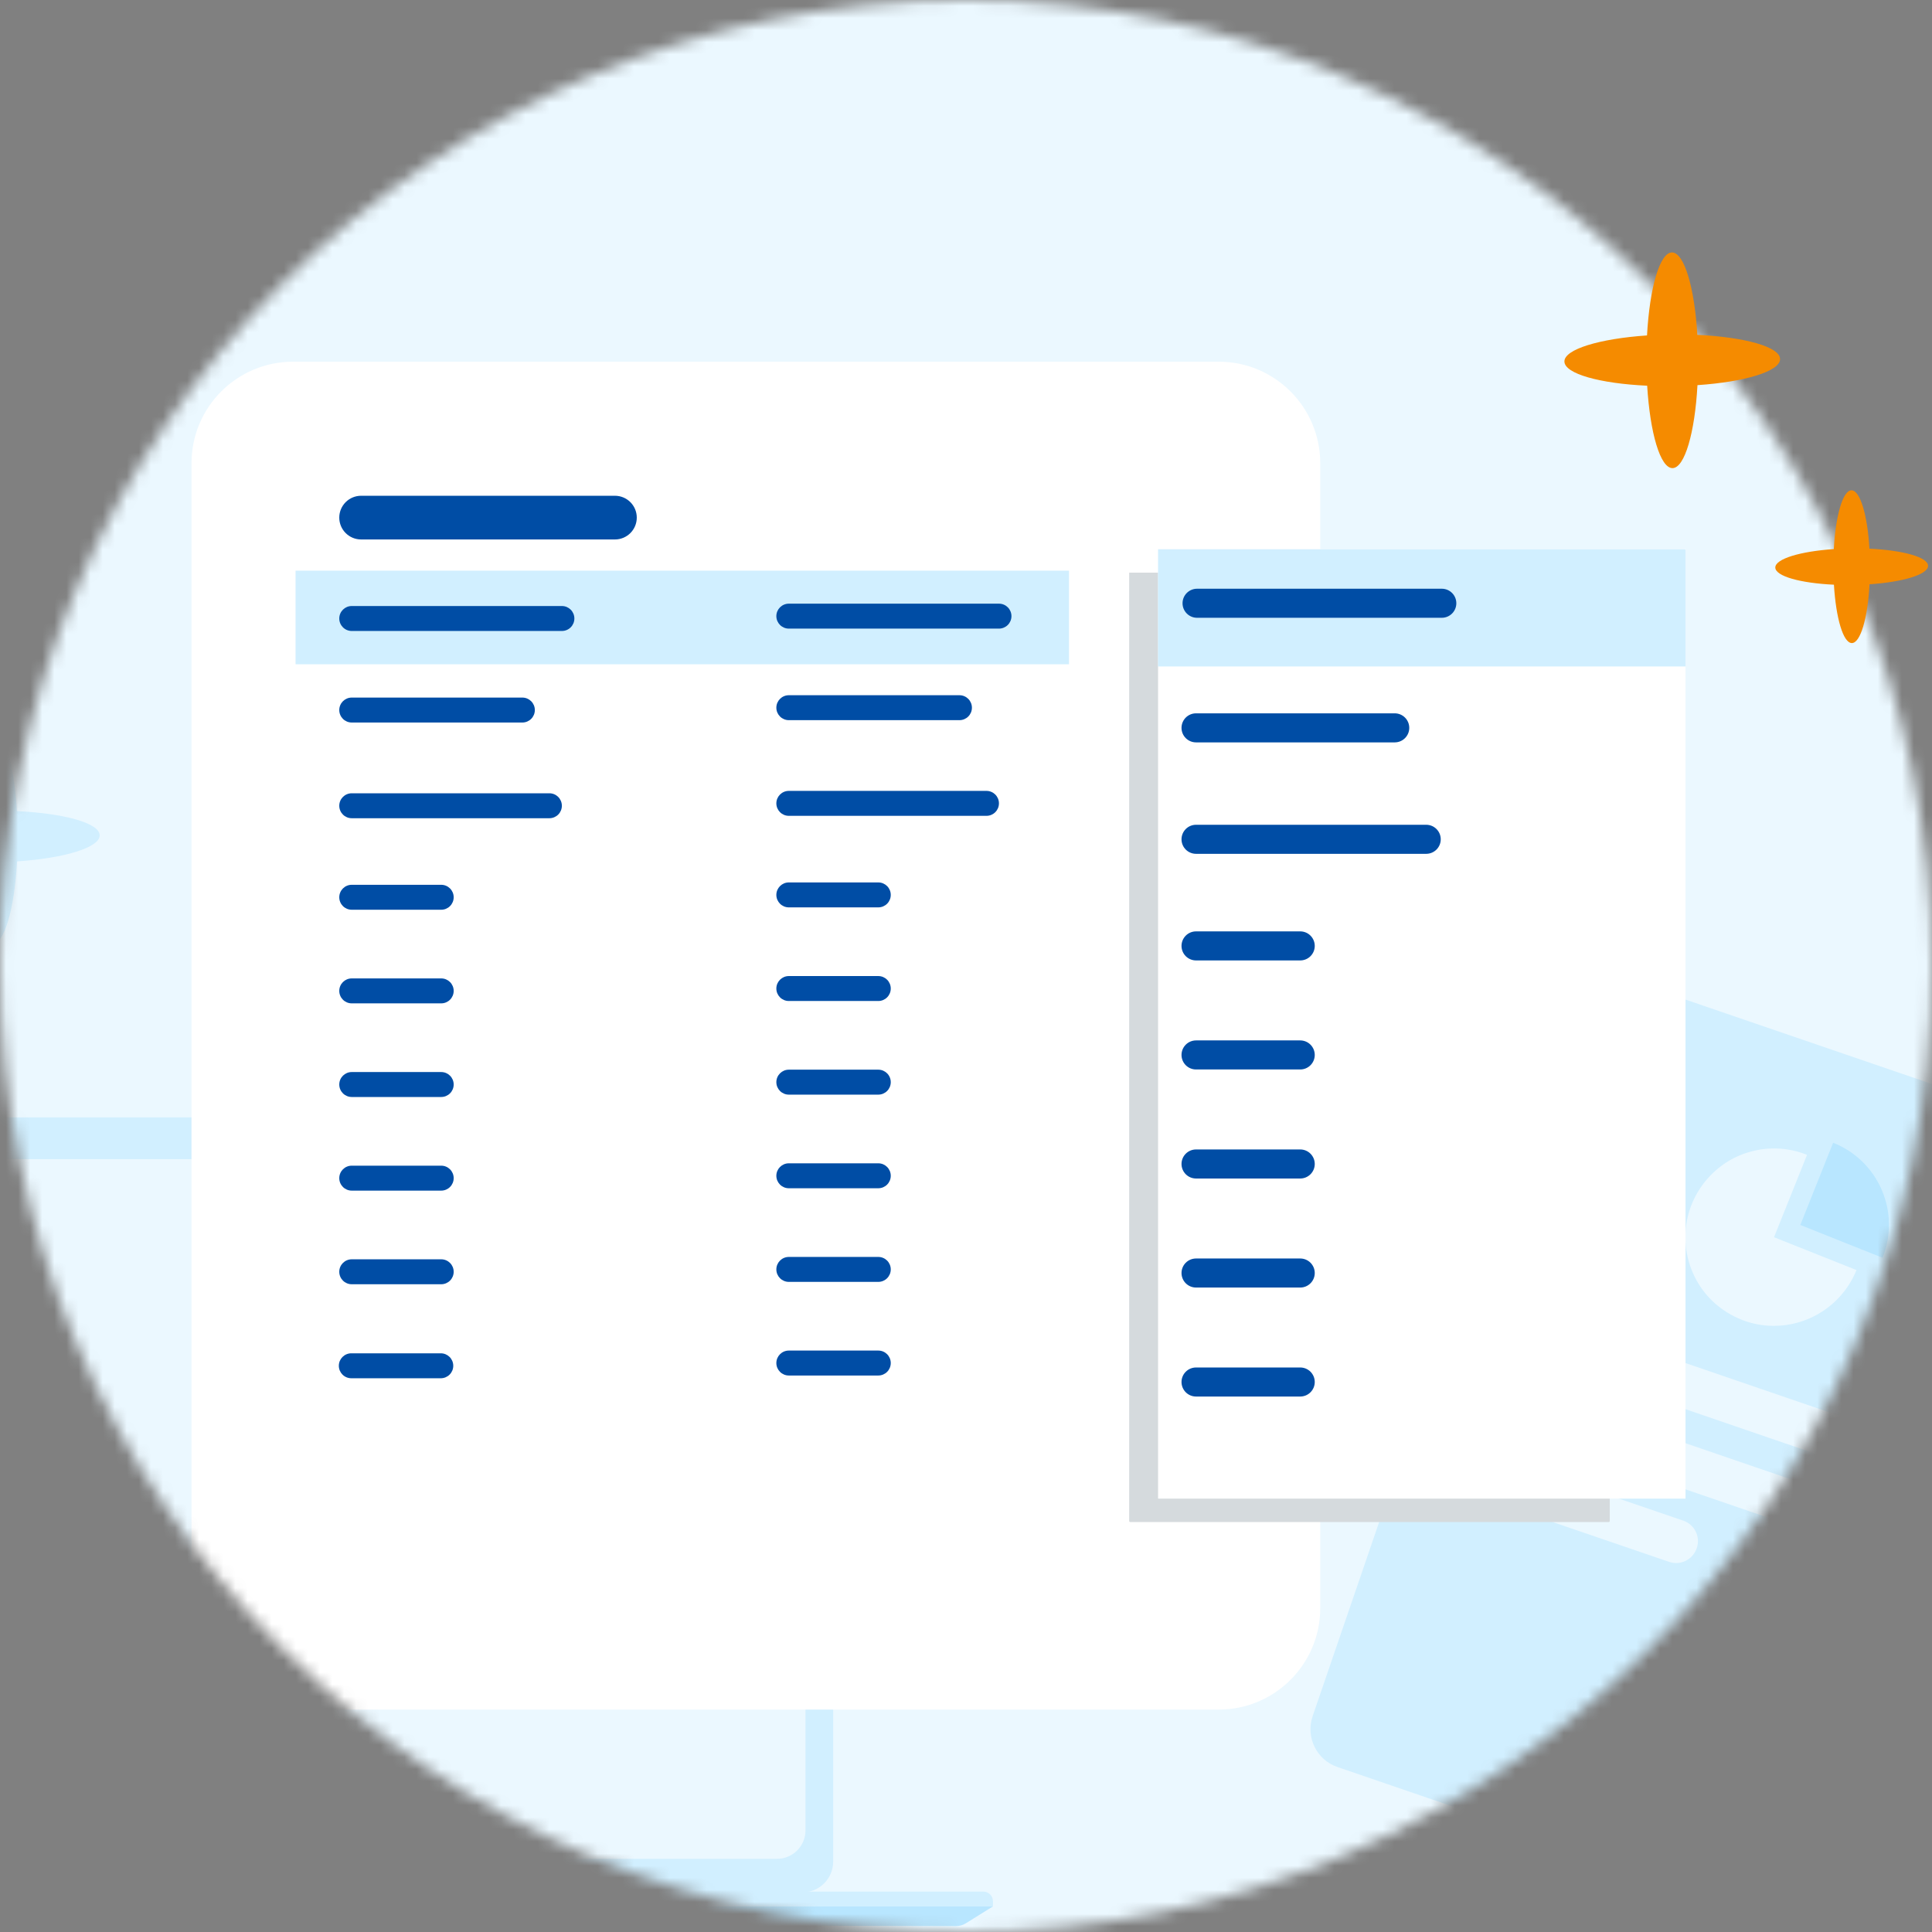 <svg width="160" height="160" viewBox="0 0 160 160" fill="none" xmlns="http://www.w3.org/2000/svg">
<rect x="0" y="0" width="160" height="160" fill="#808080" stroke="none"/>
<mask id="mask0_2672_44851" style="mask-type:alpha" maskUnits="userSpaceOnUse" x="0" y="0" width="160" height="160">
<circle cx="80" cy="80" r="80" fill="#EBF8FF"/>
</mask>
<g mask="url(#mask0_2672_44851)">
<path d="M181.244 4.92495e-06H-35.384C-36.796 -0.001 -38.194 0.296 -39.499 0.876C-40.804 1.456 -41.99 2.307 -42.989 3.38C-43.988 4.453 -44.78 5.727 -45.321 7.129C-45.861 8.531 -46.14 10.034 -46.14 11.552V148.437C-46.14 151.504 -45.006 154.445 -42.989 156.613C-40.972 158.782 -38.236 160 -35.384 160H181.244C184.097 160 186.832 158.782 188.85 156.613C190.867 154.445 192 151.504 192 148.437V11.552C192 10.034 191.722 8.531 191.181 7.129C190.64 5.727 189.848 4.453 188.849 3.38C187.85 2.307 186.664 1.456 185.359 0.876C184.054 0.296 182.656 -0.001 181.244 4.92495e-06Z" fill="#EBF8FF"/>
<path d="M66.458 92.535H-24.616C-26.019 92.535 -27.157 93.675 -27.157 95.081V154.169C-27.157 155.575 -26.019 156.715 -24.616 156.715H66.458C67.861 156.715 68.999 155.575 68.999 154.169V95.081C68.999 93.675 67.861 92.535 66.458 92.535Z" fill="#D1EFFF"/>
<path d="M64.349 95.994H-22.634C-23.936 95.994 -24.992 97.052 -24.992 98.357V151.578C-24.992 152.883 -23.936 153.941 -22.634 153.941H64.349C65.652 153.941 66.708 152.883 66.708 151.578V98.357C66.708 97.052 65.652 95.994 64.349 95.994Z" fill="#EBF8FF"/>
<path d="M82.232 157.89H-37.489L-34.483 159.112C-34.294 159.188 -34.092 159.228 -33.887 159.23L79.156 159.512C79.455 159.514 79.747 159.431 80 159.273L82.229 157.881L82.232 157.89Z" fill="#B8E6FF"/>
<path d="M82.232 157.45C82.231 157.239 82.147 157.036 81.997 156.887C81.848 156.737 81.645 156.653 81.434 156.653H-36.69C-36.902 156.653 -37.104 156.737 -37.254 156.887C-37.404 157.036 -37.488 157.239 -37.489 157.45V157.89H82.232V157.45Z" fill="#D1EFFF"/>
<path d="M15.406 156.628H29.213V156.91C29.213 157.208 29.094 157.495 28.884 157.706C28.673 157.917 28.387 158.036 28.088 158.036H16.523C16.224 158.036 15.938 157.917 15.727 157.706C15.516 157.495 15.398 157.208 15.398 156.91V156.628H15.406Z" fill="#9EDDFF"/>
<path d="M21.097 94.797C21.437 94.797 21.712 94.521 21.712 94.18C21.712 93.84 21.437 93.564 21.097 93.564C20.757 93.564 20.481 93.84 20.481 94.18C20.481 94.521 20.757 94.797 21.097 94.797Z" fill="#B8E6FF"/>
<path d="M174.145 94.62L133.28 80.622C131.544 80.032 129.662 80.949 129.072 82.685L108.705 142.132C108.116 143.867 109.033 145.75 110.768 146.339L151.633 160.338C153.368 160.927 155.251 160.01 155.841 158.275L176.208 98.828C176.797 97.092 175.88 95.209 174.145 94.62Z" fill="#D1EFFF"/>
<path d="M149.635 95.635C148.293 95.095 146.803 94.964 145.395 95.275C143.971 95.57 142.677 96.29 141.662 97.338C140.647 98.386 139.96 99.695 139.698 101.12C139.436 102.544 139.599 104.018 140.172 105.36C140.745 106.703 141.695 107.832 142.923 108.618C144.134 109.404 145.559 109.83 147.016 109.797C148.473 109.781 149.881 109.322 151.076 108.504C152.271 107.685 153.205 106.523 153.745 105.18L146.918 102.462L149.652 95.635H149.635Z" fill="#EBF8FF"/>
<path d="M151.813 94.636L149.095 101.447L155.906 104.165C156.266 103.264 156.446 102.315 156.43 101.349C156.43 100.383 156.217 99.433 155.841 98.549C155.464 97.665 154.907 96.863 154.22 96.192C153.532 95.52 152.713 94.996 151.813 94.636Z" fill="#B8E6FF"/>
<path d="M157.478 119.015L129.007 109.257C128.057 108.93 127.042 109.437 126.715 110.387C126.387 111.336 126.895 112.352 127.844 112.679L156.315 122.437C157.265 122.764 158.28 122.257 158.608 121.307C158.935 120.357 158.427 119.342 157.478 119.015Z" fill="#EBF8FF"/>
<path d="M155.022 124.811L126.551 115.053C125.601 114.726 124.586 115.233 124.259 116.183C123.931 117.132 124.439 118.147 125.388 118.475L153.859 128.233C154.809 128.56 155.84 128.053 156.152 127.103C156.479 126.153 155.971 125.138 155.022 124.811Z" fill="#EBF8FF"/>
<path d="M139.371 125.924L124.21 120.734C123.26 120.406 122.229 120.914 121.918 121.863C121.59 122.813 122.098 123.828 123.048 124.156L138.224 129.345C139.174 129.673 140.189 129.165 140.517 128.216C140.844 127.266 140.336 126.251 139.387 125.924H139.371Z" fill="#EBF8FF"/>
<path d="M100.927 29.954H24.271C19.626 29.954 15.86 33.719 15.86 38.364V133.171C15.86 137.816 19.626 141.581 24.271 141.581H100.927C105.571 141.581 109.337 137.816 109.337 133.171V38.364C109.337 33.719 105.571 29.954 100.927 29.954Z" fill="white"/>
<path fill-rule="evenodd" clip-rule="evenodd" d="M24.478 38.991C24.478 38.609 24.569 38.302 24.677 38.302H88.332C88.443 38.302 88.53 38.594 88.53 38.991V132.546C88.53 132.929 88.443 133.235 88.332 133.235H24.677C24.569 133.235 24.478 132.943 24.478 132.546V38.991Z" fill="white"/>
<path d="M88.53 47.259H24.478V55.013H88.53V47.259Z" fill="#D1EFFF"/>
<path d="M50.926 41.057H29.906C28.907 41.057 28.097 41.867 28.097 42.866C28.097 43.866 28.907 44.676 29.906 44.676H50.926C51.925 44.676 52.735 43.866 52.735 42.866C52.735 41.867 51.925 41.057 50.926 41.057Z" fill="#004DA5"/>
<path d="M46.534 50.188H29.13C28.559 50.188 28.097 50.651 28.097 51.221C28.097 51.792 28.559 52.255 29.13 52.255H46.534C47.105 52.255 47.567 51.792 47.567 51.221C47.567 50.651 47.105 50.188 46.534 50.188Z" fill="#004DA5"/>
<path d="M43.26 57.77H29.13C28.559 57.77 28.097 58.233 28.097 58.803C28.097 59.374 28.559 59.836 29.13 59.836H43.26C43.83 59.836 44.293 59.374 44.293 58.803C44.293 58.233 43.83 57.77 43.26 57.77Z" fill="#004DA5"/>
<path d="M45.498 65.696H29.13C28.559 65.696 28.097 66.158 28.097 66.729C28.097 67.299 28.559 67.762 29.13 67.762H45.498C46.069 67.762 46.531 67.299 46.531 66.729C46.531 66.158 46.069 65.696 45.498 65.696Z" fill="#004DA5"/>
<path d="M36.539 73.275H29.13C28.559 73.275 28.097 73.737 28.097 74.308C28.097 74.879 28.559 75.341 29.13 75.341H36.539C37.11 75.341 37.572 74.879 37.572 74.308C37.572 73.737 37.11 73.275 36.539 73.275Z" fill="#004DA5"/>
<path d="M36.539 81.028H29.13C28.559 81.028 28.097 81.491 28.097 82.061C28.097 82.632 28.559 83.094 29.13 83.094H36.539C37.11 83.094 37.572 82.632 37.572 82.061C37.572 81.491 37.11 81.028 36.539 81.028Z" fill="#004DA5"/>
<path d="M36.539 96.536H29.13C28.559 96.536 28.097 96.998 28.097 97.569C28.097 98.139 28.559 98.602 29.13 98.602H36.539C37.11 98.602 37.572 98.139 37.572 97.569C37.572 96.998 37.11 96.536 36.539 96.536Z" fill="#004DA5"/>
<path d="M36.539 88.782H29.13C28.559 88.782 28.097 89.245 28.097 89.815C28.097 90.386 28.559 90.848 29.13 90.848H36.539C37.11 90.848 37.572 90.386 37.572 89.815C37.572 89.245 37.11 88.782 36.539 88.782Z" fill="#004DA5"/>
<path d="M36.539 104.29H29.13C28.559 104.29 28.097 104.752 28.097 105.323C28.097 105.893 28.559 106.356 29.13 106.356H36.539C37.11 106.356 37.572 105.893 37.572 105.323C37.572 104.752 37.11 104.29 36.539 104.29Z" fill="#004DA5"/>
<path d="M36.504 112.075H29.095C28.524 112.075 28.061 112.538 28.061 113.108C28.061 113.679 28.524 114.141 29.095 114.141H36.504C37.075 114.141 37.537 113.679 37.537 113.108C37.537 112.538 37.075 112.075 36.504 112.075Z" fill="#004DA5"/>
<path d="M82.731 49.993H65.327C64.757 49.993 64.294 50.455 64.294 51.026C64.294 51.596 64.757 52.059 65.327 52.059H82.731C83.302 52.059 83.764 51.596 83.764 51.026C83.764 50.455 83.302 49.993 82.731 49.993Z" fill="#004DA5"/>
<path d="M79.457 57.575H65.327C64.757 57.575 64.294 58.037 64.294 58.608C64.294 59.178 64.757 59.641 65.327 59.641H79.457C80.028 59.641 80.49 59.178 80.49 58.608C80.49 58.037 80.028 57.575 79.457 57.575Z" fill="#004DA5"/>
<path d="M81.695 65.498H65.327C64.757 65.498 64.294 65.96 64.294 66.531C64.294 67.101 64.757 67.564 65.327 67.564H81.695C82.266 67.564 82.728 67.101 82.728 66.531C82.728 65.96 82.266 65.498 81.695 65.498Z" fill="#004DA5"/>
<path d="M72.736 73.079H65.327C64.757 73.079 64.294 73.542 64.294 74.112C64.294 74.683 64.757 75.145 65.327 75.145H72.736C73.307 75.145 73.769 74.683 73.769 74.112C73.769 73.542 73.307 73.079 72.736 73.079Z" fill="#004DA5"/>
<path d="M72.736 80.833H65.327C64.757 80.833 64.294 81.296 64.294 81.866C64.294 82.437 64.757 82.899 65.327 82.899H72.736C73.307 82.899 73.769 82.437 73.769 81.866C73.769 81.296 73.307 80.833 72.736 80.833Z" fill="#004DA5"/>
<path d="M72.736 96.34H65.327C64.757 96.34 64.294 96.803 64.294 97.373C64.294 97.944 64.757 98.406 65.327 98.406H72.736C73.307 98.406 73.769 97.944 73.769 97.373C73.769 96.803 73.307 96.34 72.736 96.34Z" fill="#004DA5"/>
<path d="M72.736 88.586H65.327C64.757 88.586 64.294 89.049 64.294 89.62C64.294 90.19 64.757 90.653 65.327 90.653H72.736C73.307 90.653 73.769 90.19 73.769 89.62C73.769 89.049 73.307 88.586 72.736 88.586Z" fill="#004DA5"/>
<path d="M72.736 104.094H65.327C64.757 104.094 64.294 104.556 64.294 105.127C64.294 105.697 64.757 106.16 65.327 106.16H72.736C73.307 106.16 73.769 105.697 73.769 105.127C73.769 104.556 73.307 104.094 72.736 104.094Z" fill="#004DA5"/>
<path d="M72.736 111.848H65.327C64.757 111.848 64.294 112.31 64.294 112.881C64.294 113.451 64.757 113.914 65.327 113.914H72.736C73.307 113.914 73.769 113.451 73.769 112.881C73.769 112.31 73.307 111.848 72.736 111.848Z" fill="#004DA5"/>
<path d="M93.515 47.426H133.213C133.239 47.426 133.265 47.434 133.283 47.449C133.302 47.464 133.312 47.484 133.312 47.504V125.973C133.312 125.994 133.302 126.014 133.283 126.028C133.265 126.043 133.239 126.051 133.213 126.051H93.614C93.588 126.051 93.563 126.043 93.544 126.028C93.525 126.014 93.515 125.994 93.515 125.973V47.426Z" fill="#D5DADD"/>
<path d="M139.587 45.485H95.906V124.11H139.587V45.485Z" fill="white"/>
<path d="M95.906 45.485H139.492C139.517 45.485 139.541 45.492 139.559 45.505C139.577 45.519 139.587 45.536 139.587 45.555V55.192H95.906V45.485Z" fill="#D1EFFF"/>
<path d="M119.404 48.756H99.136C98.471 48.756 97.933 49.294 97.933 49.959C97.933 50.623 98.471 51.162 99.136 51.162H119.404C120.068 51.162 120.607 50.623 120.607 49.959C120.607 49.294 120.068 48.756 119.404 48.756Z" fill="#004DA5"/>
<path d="M115.506 59.075H99.051C98.386 59.075 97.848 59.613 97.848 60.278C97.848 60.942 98.386 61.481 99.051 61.481H115.506C116.17 61.481 116.709 60.942 116.709 60.278C116.709 59.613 116.17 59.075 115.506 59.075Z" fill="#004DA5"/>
<path d="M118.113 68.304H99.051C98.386 68.304 97.848 68.843 97.848 69.507C97.848 70.172 98.386 70.71 99.051 70.71H118.113C118.777 70.71 119.316 70.172 119.316 69.507C119.316 68.843 118.777 68.304 118.113 68.304Z" fill="#004DA5"/>
<path d="M107.679 77.133H99.051C98.386 77.133 97.848 77.672 97.848 78.336C97.848 79.001 98.386 79.539 99.051 79.539H107.679C108.344 79.539 108.882 79.001 108.882 78.336C108.882 77.672 108.344 77.133 107.679 77.133Z" fill="#004DA5"/>
<path d="M107.679 86.163H99.051C98.386 86.163 97.848 86.702 97.848 87.366C97.848 88.031 98.386 88.569 99.051 88.569H107.679C108.344 88.569 108.882 88.031 108.882 87.366C108.882 86.702 108.344 86.163 107.679 86.163Z" fill="#004DA5"/>
<path d="M107.679 104.223H99.051C98.386 104.223 97.848 104.761 97.848 105.426C97.848 106.09 98.386 106.629 99.051 106.629H107.679C108.344 106.629 108.882 106.09 108.882 105.426C108.882 104.761 108.344 104.223 107.679 104.223Z" fill="#004DA5"/>
<path d="M107.679 95.193H99.051C98.386 95.193 97.848 95.731 97.848 96.396C97.848 97.06 98.386 97.599 99.051 97.599H107.679C108.344 97.599 108.882 97.06 108.882 96.396C108.882 95.731 108.344 95.193 107.679 95.193Z" fill="#004DA5"/>
<path d="M107.679 113.249H99.051C98.386 113.249 97.848 113.787 97.848 114.452C97.848 115.116 98.386 115.655 99.051 115.655H107.679C108.344 115.655 108.882 115.116 108.882 114.452C108.882 113.787 108.344 113.249 107.679 113.249Z" fill="#004DA5"/>
<path d="M8.255 69.177C8.255 68.167 5.321 67.358 1.401 67.174C1.177 63.258 0.314 60.347 -0.697 60.349C-1.708 60.351 -2.548 63.285 -2.764 67.221C-6.695 67.49 -9.618 68.368 -9.604 69.381C-9.591 70.394 -6.67 71.204 -2.75 71.385C-2.515 75.3 -1.663 78.212 -0.654 78.21C0.354 78.207 1.199 75.274 1.414 71.338C5.346 71.069 8.267 70.19 8.255 69.177Z" fill="#D1EFFF"/>
</g>
<path d="M147.418 29.735C147.418 28.725 144.484 27.916 140.564 27.732C140.339 23.816 139.476 20.905 138.466 20.907C137.455 20.91 136.614 23.843 136.399 27.779C132.468 28.048 129.545 28.926 129.558 29.939C129.572 30.953 132.492 31.762 136.412 31.943C136.648 35.859 137.5 38.77 138.508 38.768C139.517 38.765 140.362 35.832 140.577 31.896C144.509 31.627 147.429 30.748 147.418 29.735Z" fill="#F58B00"/>
<path d="M159.674 46.858C159.674 46.142 157.595 45.569 154.819 45.439C154.66 42.665 154.048 40.603 153.332 40.605C152.616 40.606 152.021 42.684 151.869 45.472C149.084 45.662 147.013 46.285 147.023 47.002C147.033 47.72 149.101 48.293 151.878 48.422C152.045 51.195 152.648 53.257 153.363 53.256C154.077 53.254 154.676 51.176 154.828 48.388C157.613 48.198 159.682 47.575 159.674 46.858Z" fill="#F58B00"/>
</svg>
